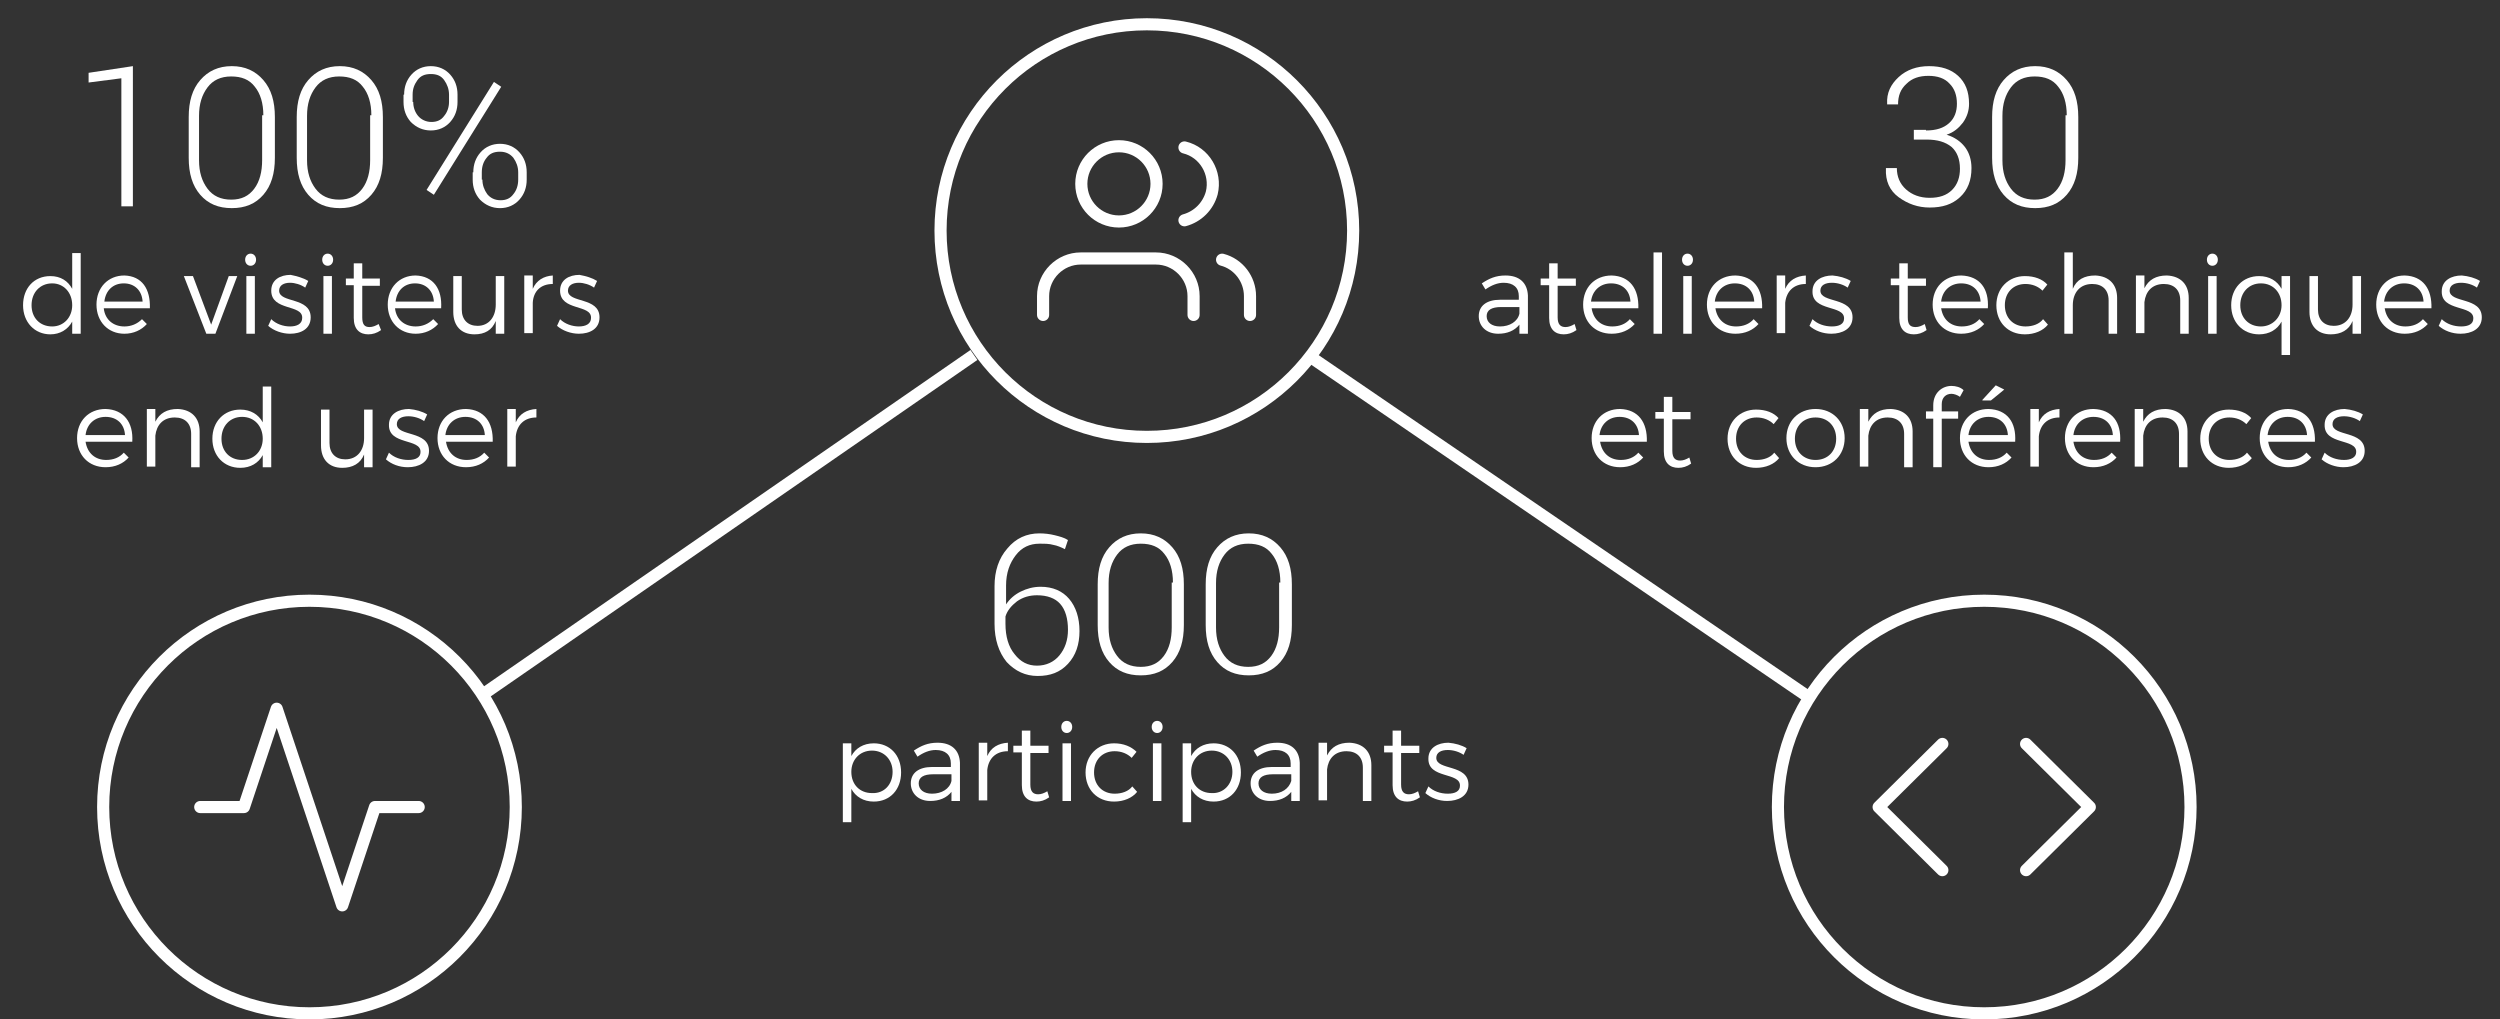 <?xml version="1.0" encoding="utf-8"?>
<!-- Generator: Adobe Illustrator 23.0.1, SVG Export Plug-In . SVG Version: 6.00 Build 0)  -->
<svg version="1.1" id="Calque_1" xmlns="http://www.w3.org/2000/svg" xmlns:xlink="http://www.w3.org/1999/xlink" x="0px" y="0px"
	 viewBox="0 0 412 168" style="enable-background:new 0 0 412 168;" xml:space="preserve">
<rect x="0" y="0" width="412" height="168" fill="#333333" stroke="none"/>
<style type="text/css">
	.st0{enable-background:new    ;}
	.st1{fill:#FFFFFF;}
	.st2{fill:none;}
	.st3{fill:none;stroke:#FFFFFF;stroke-width:2;}
	.st4{fill:none;stroke:#FFFFFF;stroke-width:2;stroke-linecap:round;stroke-linejoin:round;}
</style>
<g id="Groupe_7" transform="translate(-400 -710)">
	<g class="st0">
		<path class="st1" d="M650.4,763.5c-0.8,1-2,1.5-3.5,1.5c-2,0-3.2-1.3-3.2-2.9c0-1.7,1.3-2.7,3.5-2.7h3.1v-0.6
			c0-1.4-0.9-2.2-2.5-2.2c-1,0-2,0.4-3,1.1l-0.6-1c1.2-0.8,2.3-1.3,3.9-1.3c2.3,0,3.6,1.2,3.7,3.3l0,6.3h-1.4V763.5z M650.4,761.7
			v-1.1h-3c-1.6,0-2.4,0.5-2.4,1.5s0.8,1.7,2.2,1.7C648.8,763.8,650.1,763,650.4,761.7z"/>
		<path class="st1" d="M659.8,764.4c-0.7,0.5-1.4,0.7-2.1,0.7c-1.4,0-2.4-0.8-2.4-2.7V757h-1.4v-1.1h1.4v-2.5h1.4v2.5l3,0v1.2h-3
			v5.2c0,1.2,0.5,1.6,1.3,1.6c0.5,0,1-0.2,1.5-0.5L659.8,764.4z"/>
		<path class="st1" d="M670,760.8h-7.7c0.3,1.9,1.6,3,3.4,3c1.2,0,2.2-0.4,2.9-1.2l0.8,0.8c-0.9,1-2.2,1.6-3.8,1.6
			c-2.8,0-4.7-2-4.7-4.8s1.9-4.8,4.7-4.8C668.6,755.5,670.1,757.6,670,760.8z M668.7,759.7c-0.1-1.8-1.3-3-3.2-3
			c-1.8,0-3.1,1.2-3.3,3H668.7z"/>
		<path class="st1" d="M672.5,765v-13.4h1.4V765H672.5z"/>
		<path class="st1" d="M679,752.8c0,0.6-0.4,1-0.9,1s-0.9-0.4-0.9-1c0-0.6,0.4-1,0.9-1S679,752.2,679,752.8z M677.4,765v-9.5h1.4
			v9.5H677.4z"/>
		<path class="st1" d="M690.4,760.8h-7.7c0.3,1.9,1.6,3,3.4,3c1.2,0,2.2-0.4,2.9-1.2l0.8,0.8c-0.9,1-2.2,1.6-3.8,1.6
			c-2.8,0-4.7-2-4.7-4.8s1.9-4.8,4.7-4.8C689,755.5,690.5,757.6,690.4,760.8z M689.1,759.7c-0.1-1.8-1.3-3-3.2-3
			c-1.8,0-3.1,1.2-3.3,3H689.1z"/>
		<path class="st1" d="M694.2,757.6c0.6-1.4,1.8-2.1,3.4-2.2v1.4c-2,0-3.2,1.2-3.4,3.1v5h-1.4v-9.5h1.4V757.6z"/>
		<path class="st1" d="M705,756.3l-0.5,1.1c-0.7-0.5-1.7-0.8-2.6-0.8c-1.1,0-1.9,0.4-1.9,1.3c0,2.1,5.3,1,5.3,4.4
			c0,1.9-1.7,2.7-3.5,2.7c-1.4,0-2.7-0.5-3.6-1.3l0.5-1.1c0.8,0.8,2,1.2,3.2,1.2s2-0.4,2-1.3c0.1-2.3-5.3-1.1-5.2-4.5
			c0-1.8,1.6-2.6,3.3-2.6C703.1,755.5,704.2,755.8,705,756.3z"/>
		<path class="st1" d="M717.5,764.4c-0.7,0.5-1.4,0.7-2.1,0.7c-1.4,0-2.4-0.8-2.4-2.7V757h-1.4v-1.1h1.4v-2.5h1.4v2.5l3,0v1.2h-3
			v5.2c0,1.2,0.4,1.6,1.3,1.6c0.5,0,1-0.2,1.5-0.5L717.5,764.4z"/>
		<path class="st1" d="M727.6,760.8h-7.7c0.3,1.9,1.6,3,3.4,3c1.2,0,2.2-0.4,2.9-1.2l0.8,0.8c-0.9,1-2.2,1.6-3.8,1.6
			c-2.8,0-4.7-2-4.7-4.8s1.9-4.8,4.7-4.8C726.3,755.5,727.8,757.6,727.6,760.8z M726.4,759.7c-0.1-1.8-1.3-3-3.2-3
			c-1.8,0-3.1,1.2-3.3,3H726.4z"/>
		<path class="st1" d="M737.4,756.9l-0.8,1c-0.7-0.7-1.7-1.1-2.8-1.1c-2,0-3.4,1.4-3.4,3.5s1.4,3.5,3.4,3.5c1.2,0,2.3-0.4,2.9-1.2
			l0.8,0.9c-0.8,1-2.2,1.6-3.8,1.6c-2.8,0-4.7-2-4.7-4.8s2-4.8,4.7-4.8C735.3,755.5,736.6,756,737.4,756.9z"/>
		<path class="st1" d="M748.9,759.1v5.9h-1.4v-5.5c0-1.7-1-2.7-2.7-2.7c-2,0-3.2,1.4-3.2,3.5v4.7h-1.4v-13.4h1.4v6
			c0.6-1.5,1.9-2.2,3.7-2.2C747.6,755.5,748.9,756.9,748.9,759.1z"/>
		<path class="st1" d="M760.7,759.1v5.9h-1.4v-5.5c0-1.7-1-2.7-2.7-2.7c-1.9,0-3,1.2-3.2,3v5.1H752v-9.5h1.4v2.1
			c0.7-1.4,1.9-2.1,3.7-2.1C759.4,755.5,760.7,756.9,760.7,759.1z"/>
		<path class="st1" d="M765.5,752.8c0,0.6-0.4,1-0.9,1c-0.5,0-0.9-0.4-0.9-1c0-0.6,0.4-1,0.9-1C765.1,751.8,765.5,752.2,765.5,752.8
			z M763.9,765v-9.5h1.4v9.5H763.9z"/>
		<path class="st1" d="M777.4,768.5H776V763c-0.7,1.3-2,2.1-3.7,2.1c-2.7,0-4.6-2-4.6-4.8c0-2.8,1.9-4.8,4.6-4.8
			c1.7,0,3,0.8,3.7,2.1v-2.1h1.4V768.5z M776,760.3c0-2.1-1.4-3.6-3.4-3.6c-2,0-3.4,1.5-3.4,3.6c0,2.1,1.4,3.5,3.4,3.5
			C774.5,763.8,776,762.3,776,760.3z"/>
		<path class="st1" d="M789.1,765h-1.4v-2.1c-0.6,1.5-1.9,2.2-3.6,2.2c-2.2,0-3.5-1.4-3.5-3.7v-5.9h1.4v5.5c0,1.7,1,2.7,2.6,2.7
			c2,0,3.1-1.5,3.1-3.5v-4.7h1.4V765z"/>
		<path class="st1" d="M800.7,760.8H793c0.3,1.9,1.6,3,3.4,3c1.2,0,2.2-0.4,2.9-1.2l0.8,0.8c-0.9,1-2.2,1.6-3.8,1.6
			c-2.8,0-4.7-2-4.7-4.8s1.9-4.8,4.7-4.8C799.3,755.5,800.8,757.6,800.7,760.8z M799.4,759.7c-0.1-1.8-1.3-3-3.2-3
			c-1.8,0-3.1,1.2-3.3,3H799.4z"/>
		<path class="st1" d="M808.7,756.3l-0.5,1.1c-0.7-0.5-1.7-0.8-2.6-0.8c-1.1,0-1.9,0.4-1.9,1.3c0,2.1,5.3,1,5.3,4.4
			c0,1.9-1.7,2.7-3.5,2.7c-1.4,0-2.7-0.5-3.6-1.3l0.5-1.1c0.8,0.8,2,1.2,3.2,1.2s2-0.4,2-1.3c0.1-2.3-5.3-1.1-5.2-4.5
			c0-1.8,1.6-2.6,3.3-2.6C806.8,755.5,807.9,755.8,808.7,756.3z"/>
	</g>
	<g class="st0">
		<path class="st1" d="M671.4,782.8h-7.7c0.3,1.9,1.6,3,3.4,3c1.2,0,2.2-0.4,2.9-1.2l0.8,0.8c-0.9,1-2.2,1.6-3.8,1.6
			c-2.8,0-4.7-2-4.7-4.8s1.9-4.8,4.7-4.8C670,777.5,671.5,779.6,671.4,782.8z M670.1,781.7c-0.1-1.8-1.3-3-3.2-3
			c-1.8,0-3.1,1.2-3.3,3H670.1z"/>
		<path class="st1" d="M678.7,786.4c-0.7,0.5-1.4,0.7-2.1,0.7c-1.4,0-2.4-0.8-2.4-2.7V779h-1.4v-1.1h1.4v-2.5h1.4v2.5l3,0v1.2h-3
			v5.2c0,1.2,0.5,1.6,1.3,1.6c0.5,0,1-0.2,1.5-0.5L678.7,786.4z"/>
		<path class="st1" d="M693.1,778.9l-0.8,1c-0.7-0.7-1.7-1.1-2.8-1.1c-2,0-3.4,1.4-3.4,3.5s1.4,3.5,3.4,3.5c1.2,0,2.3-0.4,2.9-1.2
			l0.8,0.9c-0.8,1-2.2,1.6-3.8,1.6c-2.8,0-4.7-2-4.7-4.8s2-4.8,4.7-4.8C691,777.5,692.3,778,693.1,778.9z"/>
		<path class="st1" d="M704,782.2c0,2.8-2,4.8-4.8,4.8s-4.8-2-4.8-4.8c0-2.8,2-4.8,4.8-4.8S704,779.4,704,782.2z M695.8,782.3
			c0,2.1,1.4,3.5,3.4,3.5s3.4-1.4,3.4-3.5c0-2.1-1.4-3.5-3.4-3.5S695.8,780.2,695.8,782.3z"/>
		<path class="st1" d="M715.2,781.1v5.9h-1.4v-5.5c0-1.7-1-2.7-2.7-2.7c-1.9,0-3,1.2-3.2,3v5.1h-1.4v-9.5h1.4v2.1
			c0.7-1.4,1.9-2.1,3.7-2.1C713.9,777.5,715.2,778.9,715.2,781.1z"/>
		<path class="st1" d="M720,776.6v1.2h2.7v1.2H720v8h-1.4v-8h-1.2v-1.2h1.2v-1c0-2.1,1.5-3.2,3-3.2c0.7,0,1.5,0.2,2,0.7l-0.6,1.1
			c-0.4-0.3-1-0.5-1.4-0.5C720.7,774.9,720,775.5,720,776.6z"/>
		<path class="st1" d="M732.1,782.8h-7.7c0.3,1.9,1.6,3,3.4,3c1.2,0,2.2-0.4,2.9-1.2l0.8,0.8c-0.9,1-2.2,1.6-3.8,1.6
			c-2.8,0-4.7-2-4.7-4.8s1.9-4.8,4.7-4.8C730.8,777.5,732.3,779.6,732.1,782.8z M730.9,781.7c-0.1-1.8-1.3-3-3.2-3
			c-1.8,0-3.1,1.2-3.3,3H730.9z M726.7,775.9l2.2-2.4l1.4,0.7l-2.2,1.8H726.7z"/>
		<path class="st1" d="M736,779.6c0.6-1.4,1.8-2.1,3.4-2.2v1.4c-2,0-3.2,1.2-3.4,3.1v5h-1.4v-9.5h1.4V779.6z"/>
		<path class="st1" d="M749.4,782.8h-7.7c0.3,1.9,1.6,3,3.4,3c1.2,0,2.2-0.4,2.9-1.2l0.8,0.8c-0.9,1-2.2,1.6-3.8,1.6
			c-2.8,0-4.7-2-4.7-4.8s1.9-4.8,4.7-4.8C748.1,777.5,749.6,779.6,749.4,782.8z M748.2,781.7c-0.1-1.8-1.3-3-3.2-3
			c-1.8,0-3.1,1.2-3.3,3H748.2z"/>
		<path class="st1" d="M760.5,781.1v5.9h-1.4v-5.5c0-1.7-1-2.7-2.7-2.7c-1.9,0-3,1.2-3.2,3v5.1h-1.4v-9.5h1.4v2.1
			c0.7-1.4,1.9-2.1,3.7-2.1C759.2,777.5,760.5,778.9,760.5,781.1z"/>
		<path class="st1" d="M771,778.9l-0.8,1c-0.7-0.7-1.7-1.1-2.8-1.1c-2,0-3.4,1.4-3.4,3.5s1.4,3.5,3.4,3.5c1.2,0,2.3-0.4,2.9-1.2
			l0.8,0.9c-0.8,1-2.2,1.6-3.8,1.6c-2.8,0-4.7-2-4.7-4.8s2-4.8,4.7-4.8C768.9,777.5,770.2,778,771,778.9z"/>
		<path class="st1" d="M781.5,782.8h-7.7c0.3,1.9,1.6,3,3.4,3c1.2,0,2.2-0.4,2.9-1.2l0.8,0.8c-0.9,1-2.2,1.6-3.8,1.6
			c-2.8,0-4.7-2-4.7-4.8s1.9-4.8,4.7-4.8C780.1,777.5,781.6,779.6,781.5,782.8z M780.2,781.7c-0.1-1.8-1.3-3-3.2-3
			c-1.8,0-3.1,1.2-3.3,3H780.2z"/>
		<path class="st1" d="M789.4,778.3l-0.5,1.1c-0.7-0.5-1.7-0.8-2.6-0.8c-1.1,0-1.9,0.4-1.9,1.3c0,2.1,5.3,1,5.3,4.4
			c0,1.9-1.7,2.7-3.5,2.7c-1.3,0-2.7-0.5-3.6-1.3l0.5-1.1c0.8,0.8,2,1.2,3.2,1.2c1.1,0,2-0.4,2-1.3c0.1-2.3-5.3-1.1-5.2-4.5
			c0-1.8,1.6-2.6,3.3-2.6C787.5,777.5,788.6,777.8,789.4,778.3z"/>
	</g>
	<g class="st0">
		<path class="st1" d="M413.3,765h-1.4v-2c-0.7,1.3-2,2.1-3.6,2.1c-2.6,0-4.5-2-4.5-4.8c0-2.8,1.8-4.8,4.5-4.8
			c1.7,0,2.9,0.8,3.6,2.1v-5.9h1.4V765z M411.9,760.3c0-2.1-1.4-3.6-3.3-3.6c-2,0-3.4,1.5-3.4,3.6c0,2.1,1.4,3.5,3.4,3.5
			C410.5,763.8,411.9,762.3,411.9,760.3z"/>
		<path class="st1" d="M424.7,760.8h-7.6c0.2,1.9,1.6,3,3.4,3c1.1,0,2.1-0.4,2.9-1.2l0.8,0.8c-0.9,1-2.2,1.6-3.7,1.6
			c-2.7,0-4.6-2-4.6-4.8c0-2.8,1.9-4.8,4.6-4.8C423.4,755.5,424.8,757.6,424.7,760.8z M423.5,759.7c-0.1-1.8-1.3-3-3.1-3
			c-1.8,0-3,1.2-3.2,3H423.5z"/>
		<path class="st1" d="M434,765l-3.7-9.5h1.5l3,8l2.9-8h1.4l-3.6,9.5H434z"/>
		<path class="st1" d="M442.2,752.8c0,0.6-0.4,1-0.9,1s-0.9-0.4-0.9-1s0.4-1,0.9-1S442.2,752.2,442.2,752.8z M440.6,765v-9.5h1.4
			v9.5H440.6z"/>
		<path class="st1" d="M450.8,756.3l-0.5,1.1c-0.7-0.5-1.7-0.8-2.5-0.8c-1,0-1.8,0.4-1.8,1.3c0,2.1,5.2,1,5.2,4.4
			c0,1.9-1.6,2.7-3.4,2.7c-1.3,0-2.7-0.5-3.6-1.3l0.5-1.1c0.8,0.8,2,1.2,3.1,1.2s2-0.4,2-1.4c0.1-2.3-5.1-1.1-5.1-4.5
			c0-1.8,1.5-2.6,3.2-2.6C448.9,755.5,450,755.8,450.8,756.3z"/>
		<path class="st1" d="M454.9,752.8c0,0.6-0.4,1-0.9,1s-0.9-0.4-0.9-1s0.4-1,0.9-1S454.9,752.2,454.9,752.8z M453.3,765v-9.5h1.4
			v9.5H453.3z"/>
		<path class="st1" d="M462.8,764.4c-0.7,0.5-1.4,0.7-2.1,0.7c-1.4,0-2.4-0.8-2.4-2.7V757H457v-1.1h1.3v-2.5h1.4v2.5l2.9,0v1.2h-2.9
			v5.2c0,1.2,0.4,1.6,1.2,1.6c0.5,0,1-0.2,1.5-0.5L462.8,764.4z"/>
		<path class="st1" d="M472.7,760.8h-7.6c0.2,1.9,1.6,3,3.4,3c1.1,0,2.1-0.4,2.9-1.2l0.8,0.8c-0.9,1-2.2,1.6-3.7,1.6
			c-2.7,0-4.6-2-4.6-4.8c0-2.8,1.9-4.8,4.6-4.8C471.4,755.5,472.9,757.6,472.7,760.8z M471.5,759.7c-0.1-1.8-1.3-3-3.1-3
			c-1.8,0-3,1.2-3.2,3H471.5z"/>
		<path class="st1" d="M483.1,765h-1.4v-2.1c-0.6,1.5-1.8,2.2-3.5,2.2c-2.2,0-3.5-1.4-3.5-3.7v-5.9h1.4v5.5c0,1.7,1,2.7,2.6,2.7
			c1.9,0,3-1.5,3-3.5v-4.7h1.4V765z"/>
		<path class="st1" d="M487.8,757.6c0.6-1.4,1.8-2.1,3.3-2.2v1.4c-2,0-3.2,1.2-3.3,3.1v5h-1.4v-9.5h1.4V757.6z"/>
		<path class="st1" d="M498.4,756.3l-0.5,1.1c-0.7-0.5-1.7-0.8-2.5-0.8c-1,0-1.8,0.4-1.8,1.3c0,2.1,5.2,1,5.2,4.4
			c0,1.9-1.6,2.7-3.4,2.7c-1.3,0-2.7-0.5-3.6-1.3l0.5-1.1c0.8,0.8,2,1.2,3.1,1.2s2-0.4,2-1.4c0.1-2.3-5.1-1.1-5.1-4.5
			c0-1.8,1.5-2.6,3.2-2.6C496.6,755.5,497.6,755.8,498.4,756.3z"/>
	</g>
	<g class="st0">
		<path class="st1" d="M421.8,782.8h-7.7c0.3,1.9,1.6,3,3.4,3c1.2,0,2.2-0.4,2.9-1.2l0.8,0.8c-0.9,1-2.2,1.6-3.8,1.6
			c-2.8,0-4.7-2-4.7-4.8s1.9-4.8,4.7-4.8C420.4,777.5,422,779.6,421.8,782.8z M420.6,781.7c-0.1-1.8-1.3-3-3.2-3
			c-1.8,0-3.1,1.2-3.3,3H420.6z"/>
		<path class="st1" d="M432.9,781.1v5.9h-1.4v-5.5c0-1.7-1-2.7-2.7-2.7c-1.9,0-3,1.2-3.2,3v5.1h-1.4v-9.5h1.4v2.1
			c0.7-1.4,1.9-2.1,3.7-2.1C431.6,777.5,432.9,778.9,432.9,781.1z"/>
		<path class="st1" d="M444.7,787h-1.4v-2c-0.7,1.3-2,2.1-3.7,2.1c-2.7,0-4.6-2-4.6-4.8c0-2.8,1.9-4.8,4.6-4.8c1.7,0,3,0.8,3.7,2.1
			v-5.9h1.4V787z M443.3,782.3c0-2.1-1.4-3.6-3.4-3.6c-2,0-3.4,1.5-3.4,3.6c0,2.1,1.4,3.5,3.4,3.5
			C441.9,785.8,443.3,784.3,443.3,782.3z"/>
		<path class="st1" d="M461.4,787H460v-2.1c-0.6,1.5-1.9,2.2-3.6,2.2c-2.2,0-3.5-1.4-3.5-3.7v-5.9h1.4v5.5c0,1.7,1,2.7,2.6,2.7
			c2,0,3.1-1.5,3.1-3.5v-4.7h1.4V787z"/>
		<path class="st1" d="M470.4,778.3l-0.5,1.1c-0.7-0.5-1.7-0.8-2.6-0.8c-1.1,0-1.9,0.4-1.9,1.3c0,2.1,5.3,1,5.3,4.4
			c0,1.9-1.7,2.7-3.5,2.7c-1.4,0-2.7-0.5-3.6-1.3l0.5-1.1c0.8,0.8,2,1.2,3.2,1.2s2-0.4,2-1.3c0.1-2.3-5.3-1.1-5.2-4.5
			c0-1.8,1.6-2.6,3.3-2.6C468.5,777.5,469.6,777.8,470.4,778.3z"/>
		<path class="st1" d="M481.2,782.8h-7.7c0.3,1.9,1.6,3,3.4,3c1.2,0,2.2-0.4,2.9-1.2l0.8,0.8c-0.9,1-2.2,1.6-3.8,1.6
			c-2.8,0-4.7-2-4.7-4.8s1.9-4.8,4.7-4.8C479.8,777.5,481.3,779.6,481.2,782.8z M479.9,781.7c-0.1-1.8-1.3-3-3.2-3
			c-1.8,0-3.1,1.2-3.3,3H479.9z"/>
		<path class="st1" d="M485,779.6c0.6-1.4,1.8-2.1,3.4-2.2v1.4c-2,0-3.2,1.2-3.4,3.1v5h-1.4v-9.5h1.4V779.6z"/>
	</g>
	<g class="st0">
		<path class="st1" d="M548.5,837.3c0,2.8-1.8,4.8-4.5,4.8c-1.7,0-3-0.8-3.7-2.1v5.5h-1.4v-13h1.4v2.1c0.7-1.3,2-2.1,3.7-2.1
			C546.6,832.5,548.5,834.4,548.5,837.3z M547.1,837.2c0-2-1.4-3.5-3.4-3.5c-2,0-3.4,1.5-3.4,3.5c0,2.1,1.4,3.5,3.4,3.5
			C545.7,840.8,547.1,839.3,547.1,837.2z"/>
		<path class="st1" d="M556.8,840.5c-0.8,1-2,1.5-3.5,1.5c-2,0-3.2-1.3-3.2-2.9c0-1.7,1.3-2.7,3.5-2.7h3.1v-0.6
			c0-1.4-0.9-2.2-2.5-2.2c-1,0-2,0.4-3,1.1l-0.6-1c1.2-0.8,2.3-1.3,3.9-1.3c2.3,0,3.6,1.2,3.7,3.3l0,6.3h-1.4V840.5z M556.8,838.7
			v-1.1h-3c-1.6,0-2.4,0.5-2.4,1.5s0.8,1.7,2.2,1.7C555.2,840.8,556.5,840,556.8,838.7z"/>
		<path class="st1" d="M562.7,834.6c0.6-1.4,1.8-2.1,3.4-2.2v1.4c-2,0-3.2,1.2-3.4,3.1v5h-1.4v-9.5h1.4V834.6z"/>
		<path class="st1" d="M572.9,841.4c-0.7,0.5-1.4,0.7-2.1,0.7c-1.4,0-2.4-0.8-2.4-2.7V834H567v-1.1h1.4v-2.5h1.4v2.5l3,0v1.2h-3v5.2
			c0,1.2,0.5,1.6,1.3,1.6c0.5,0,1-0.2,1.5-0.5L572.9,841.4z"/>
		<path class="st1" d="M576.7,829.8c0,0.6-0.4,1-0.9,1c-0.5,0-0.9-0.4-0.9-1c0-0.6,0.4-1,0.9-1C576.3,828.8,576.7,829.2,576.7,829.8
			z M575.1,842v-9.5h1.4v9.5H575.1z"/>
		<path class="st1" d="M587.3,833.9l-0.8,1c-0.7-0.7-1.7-1.1-2.8-1.1c-2,0-3.4,1.4-3.4,3.5s1.4,3.5,3.4,3.5c1.2,0,2.3-0.4,2.9-1.2
			l0.8,0.9c-0.8,1-2.2,1.6-3.8,1.6c-2.8,0-4.7-2-4.7-4.8s2-4.8,4.7-4.8C585.1,832.5,586.4,833,587.3,833.9z"/>
		<path class="st1" d="M591.6,829.8c0,0.6-0.4,1-0.9,1c-0.5,0-0.9-0.4-0.9-1c0-0.6,0.4-1,0.9-1C591.2,828.8,591.6,829.2,591.6,829.8
			z M590,842v-9.5h1.4v9.5H590z"/>
		<path class="st1" d="M604.5,837.3c0,2.8-1.8,4.8-4.5,4.8c-1.7,0-3-0.8-3.7-2.1v5.5h-1.4v-13h1.4v2.1c0.7-1.3,2-2.1,3.7-2.1
			C602.6,832.5,604.5,834.4,604.5,837.3z M603.1,837.2c0-2-1.4-3.5-3.4-3.5c-2,0-3.4,1.5-3.4,3.5c0,2.1,1.4,3.5,3.4,3.5
			C601.6,840.8,603.1,839.3,603.1,837.2z"/>
		<path class="st1" d="M612.8,840.5c-0.8,1-2,1.5-3.5,1.5c-2,0-3.2-1.3-3.2-2.9c0-1.7,1.3-2.7,3.5-2.7h3.1v-0.6
			c0-1.4-0.9-2.2-2.5-2.2c-1,0-2,0.4-3,1.1l-0.6-1c1.2-0.8,2.3-1.3,3.9-1.3c2.3,0,3.6,1.2,3.7,3.3l0,6.3h-1.4V840.5z M612.8,838.7
			v-1.1h-3c-1.6,0-2.4,0.5-2.4,1.5s0.8,1.7,2.2,1.7C611.2,840.8,612.4,840,612.8,838.7z"/>
		<path class="st1" d="M626,836.1v5.9h-1.4v-5.5c0-1.7-1-2.7-2.7-2.7c-1.9,0-3,1.2-3.2,3v5.1h-1.4v-9.5h1.4v2.1
			c0.7-1.4,1.9-2.1,3.7-2.1C624.7,832.5,626,833.9,626,836.1z"/>
		<path class="st1" d="M634,841.4c-0.7,0.5-1.4,0.7-2.1,0.7c-1.4,0-2.4-0.8-2.4-2.7V834h-1.4v-1.1h1.4v-2.5h1.4v2.5l3,0v1.2h-3v5.2
			c0,1.2,0.5,1.6,1.3,1.6c0.5,0,1-0.2,1.5-0.5L634,841.4z"/>
		<path class="st1" d="M641.7,833.3l-0.5,1.1c-0.7-0.5-1.7-0.8-2.6-0.8c-1.1,0-1.9,0.4-1.9,1.3c0,2.1,5.3,1,5.3,4.4
			c0,1.9-1.7,2.7-3.5,2.7c-1.4,0-2.7-0.5-3.6-1.3l0.5-1.1c0.8,0.8,2,1.2,3.2,1.2s2-0.4,2-1.3c0.1-2.3-5.3-1.1-5.2-4.5
			c0-1.8,1.6-2.6,3.3-2.6C639.8,832.5,640.9,832.8,641.7,833.3z"/>
	</g>
	<g id="Ellipse_18" transform="translate(416 808)">
		<circle class="st2" cx="35" cy="35" r="35"/>
		<circle class="st3" cx="35" cy="35" r="34"/>
	</g>
	<g id="Ellipse_19" transform="translate(554 713)">
		<circle class="st2" cx="35" cy="35" r="35"/>
		<circle class="st3" cx="35" cy="35" r="34"/>
	</g>
	<g id="Ellipse_20" transform="translate(692 808)">
		<circle class="st2" cx="35" cy="35" r="35"/>
		<circle class="st3" cx="35" cy="35" r="34"/>
	</g>
	<line id="Ligne_6" class="st3" x1="479.5" y1="824.5" x2="560.5" y2="768.5"/>
	<line id="Ligne_7" class="st3" x1="615.5" y1="768.5" x2="697.5" y2="824.5"/>
	<g class="st0">
		<path class="st1" d="M717.4,731.5c1.7,0,2.9-0.4,3.8-1.2c0.9-0.8,1.3-1.9,1.3-3.2c0-1.4-0.4-2.5-1.2-3.3c-0.8-0.9-2-1.3-3.5-1.3
			c-1.5,0-2.7,0.4-3.6,1.3c-1,0.9-1.4,2-1.4,3.4h-1.8l0-0.1c-0.1-1.8,0.6-3.2,1.9-4.4c1.3-1.2,3-1.8,5-1.8c2,0,3.6,0.5,4.8,1.6
			s1.8,2.6,1.8,4.6c0,1.1-0.3,2.1-1,3.1c-0.7,0.9-1.5,1.6-2.7,2c1.3,0.4,2.3,1.1,3,2c0.7,0.9,1.1,2.1,1.1,3.5c0,2-0.6,3.6-1.9,4.8
			c-1.3,1.2-2.9,1.7-5,1.7c-1.9,0-3.6-0.6-5.1-1.7s-2.2-2.7-2.1-4.7l0-0.1h1.8c0,1.4,0.5,2.6,1.5,3.5s2.3,1.4,3.9,1.4
			c1.6,0,2.8-0.4,3.7-1.3s1.3-2.1,1.3-3.5c0-1.6-0.5-2.8-1.4-3.6c-1-0.8-2.3-1.2-4.1-1.2h-2.1v-1.6H717.4z"/>
		<path class="st1" d="M742.5,736c0,2.6-0.6,4.6-1.9,6.1c-1.3,1.5-3,2.2-5.2,2.2s-3.9-0.7-5.2-2.2c-1.3-1.5-1.9-3.5-1.9-6.1v-6.7
			c0-2.6,0.6-4.6,1.9-6.1s3-2.3,5.2-2.3s3.9,0.8,5.2,2.3s1.9,3.5,1.9,6.1V736z M740.6,729c0-2-0.5-3.6-1.4-4.7
			c-0.9-1.2-2.2-1.7-3.9-1.7s-3,0.6-3.9,1.8c-0.9,1.2-1.4,2.7-1.4,4.7v7.3c0,2,0.5,3.5,1.4,4.7c0.9,1.2,2.2,1.8,3.9,1.8
			c1.7,0,2.9-0.6,3.8-1.8c0.9-1.2,1.3-2.8,1.3-4.7V729z"/>
	</g>
	<g class="st0">
		<path class="st1" d="M421.9,744h-1.9v-21.1l-5.4,0.7V722l7.3-1.1V744z"/>
		<path class="st1" d="M445.3,736c0,2.6-0.6,4.6-1.9,6.1c-1.3,1.5-3,2.2-5.2,2.2s-3.9-0.7-5.2-2.2c-1.3-1.5-1.9-3.5-1.9-6.1v-6.7
			c0-2.6,0.6-4.6,1.9-6.1c1.3-1.5,3-2.3,5.2-2.3s3.9,0.8,5.2,2.3s1.9,3.5,1.9,6.1V736z M443.4,729c0-2-0.5-3.6-1.4-4.7
			c-0.9-1.2-2.2-1.7-3.9-1.7c-1.7,0-3,0.6-3.9,1.8c-0.9,1.2-1.4,2.7-1.4,4.7v7.3c0,2,0.5,3.5,1.4,4.7c0.9,1.2,2.2,1.8,3.9,1.8
			c1.7,0,2.9-0.6,3.8-1.8c0.9-1.2,1.3-2.8,1.3-4.7V729z"/>
		<path class="st1" d="M463.1,736c0,2.6-0.6,4.6-1.9,6.1c-1.3,1.5-3,2.2-5.2,2.2s-3.9-0.7-5.2-2.2c-1.3-1.5-1.9-3.5-1.9-6.1v-6.7
			c0-2.6,0.6-4.6,1.9-6.1c1.3-1.5,3-2.3,5.2-2.3s3.9,0.8,5.2,2.3s1.9,3.5,1.9,6.1V736z M461.2,729c0-2-0.5-3.6-1.4-4.7
			c-0.9-1.2-2.2-1.7-3.9-1.7c-1.7,0-3,0.6-3.9,1.8c-0.9,1.2-1.4,2.7-1.4,4.7v7.3c0,2,0.5,3.5,1.4,4.7c0.9,1.2,2.2,1.8,3.9,1.8
			c1.7,0,2.9-0.6,3.8-1.8c0.9-1.2,1.3-2.8,1.3-4.7V729z"/>
		<path class="st1" d="M466.6,725.6c0-1.3,0.4-2.4,1.2-3.3c0.8-0.9,1.9-1.4,3.2-1.4c1.3,0,2.4,0.5,3.2,1.4c0.8,0.9,1.2,2,1.2,3.3
			v1.2c0,1.3-0.4,2.4-1.2,3.3c-0.8,0.9-1.9,1.4-3.2,1.4c-1.3,0-2.4-0.5-3.3-1.4c-0.8-0.9-1.2-2-1.2-3.3V725.6z M468.1,726.8
			c0,0.9,0.3,1.7,0.8,2.3c0.5,0.6,1.3,1,2.2,1c0.9,0,1.6-0.3,2.1-1c0.5-0.6,0.8-1.4,0.8-2.3v-1.2c0-0.9-0.3-1.7-0.8-2.4
			c-0.5-0.7-1.2-1-2.2-1s-1.7,0.3-2.2,1s-0.8,1.4-0.8,2.4V726.8z M471.5,742.1l-1.2-0.8l11.1-17.8l1.2,0.8L471.5,742.1z M478,738.4
			c0-1.3,0.4-2.4,1.2-3.3c0.8-0.9,1.9-1.4,3.2-1.4c1.3,0,2.4,0.5,3.2,1.4c0.8,0.9,1.2,2,1.2,3.3v1.2c0,1.3-0.4,2.4-1.2,3.3
			c-0.8,0.9-1.9,1.4-3.2,1.4c-1.3,0-2.4-0.5-3.3-1.4c-0.8-0.9-1.2-2-1.2-3.3V738.4z M479.5,739.6c0,0.9,0.3,1.7,0.8,2.4
			c0.5,0.6,1.2,1,2.2,1c0.9,0,1.6-0.3,2.1-1c0.5-0.6,0.8-1.4,0.8-2.4v-1.2c0-0.9-0.3-1.7-0.8-2.4c-0.5-0.6-1.2-1-2.2-1
			s-1.7,0.3-2.2,1c-0.5,0.6-0.8,1.4-0.8,2.4V739.6z"/>
	</g>
	<g class="st0">
		<path class="st1" d="M571.3,797.9c0.8,0,1.7,0.1,2.5,0.3c0.8,0.2,1.6,0.4,2.2,0.8l-0.5,1.5c-0.6-0.3-1.3-0.6-1.9-0.7
			c-0.7-0.2-1.4-0.2-2.3-0.2c-1.6,0-2.9,0.6-3.9,1.9c-1,1.3-1.6,2.9-1.6,5v3.1c0.6-0.9,1.4-1.6,2.4-2.1c1-0.5,2.1-0.8,3.3-0.8
			c2,0,3.6,0.7,4.7,2s1.7,3.1,1.7,5.3c0,2.2-0.6,4-1.9,5.4c-1.3,1.4-2.9,2-5,2c-2,0-3.7-0.8-5.1-2.3c-1.3-1.6-2-3.7-2-6.3v-6.2
			c0-2.5,0.7-4.6,2.1-6.2C567.4,798.7,569.2,797.9,571.3,797.9z M570.9,808.1c-1.2,0-2.3,0.3-3.3,1c-0.9,0.7-1.6,1.5-1.9,2.5v1.2
			c0,2.1,0.5,3.8,1.5,5c1,1.3,2.2,1.9,3.7,1.9c1.5,0,2.8-0.6,3.7-1.7c0.9-1.1,1.4-2.5,1.4-4.2c0-1.8-0.4-3.3-1.3-4.3
			C573.9,808.6,572.6,808.1,570.9,808.1z"/>
		<path class="st1" d="M595.1,813c0,2.6-0.6,4.6-1.9,6.1c-1.3,1.5-3,2.2-5.2,2.2s-3.9-0.7-5.2-2.2c-1.3-1.5-1.9-3.5-1.9-6.1v-6.7
			c0-2.6,0.6-4.6,1.9-6.1c1.3-1.5,3-2.3,5.2-2.3s3.9,0.8,5.2,2.3s1.9,3.5,1.9,6.1V813z M593.3,806c0-2-0.5-3.6-1.4-4.7
			c-0.9-1.2-2.2-1.7-3.9-1.7c-1.7,0-3,0.6-3.9,1.8c-0.9,1.2-1.4,2.7-1.4,4.7v7.3c0,2,0.5,3.5,1.4,4.7c0.9,1.2,2.2,1.8,3.9,1.8
			c1.7,0,2.9-0.6,3.8-1.8c0.9-1.2,1.3-2.8,1.3-4.7V806z"/>
		<path class="st1" d="M612.9,813c0,2.6-0.6,4.6-1.9,6.1c-1.3,1.5-3,2.2-5.2,2.2c-2.2,0-3.9-0.7-5.2-2.2c-1.3-1.5-1.9-3.5-1.9-6.1
			v-6.7c0-2.6,0.6-4.6,1.9-6.1c1.3-1.5,3-2.3,5.2-2.3c2.2,0,3.9,0.8,5.2,2.3s1.9,3.5,1.9,6.1V813z M611,806c0-2-0.5-3.6-1.4-4.7
			c-0.9-1.2-2.2-1.7-3.9-1.7c-1.7,0-3,0.6-3.9,1.8c-0.9,1.2-1.4,2.7-1.4,4.7v7.3c0,2,0.5,3.5,1.4,4.7c0.9,1.2,2.2,1.8,3.9,1.8
			c1.7,0,2.9-0.6,3.8-1.8c0.9-1.2,1.3-2.8,1.3-4.7V806z"/>
	</g>
</g>
<polyline class="st4" points="333.9,143.4 344.4,133 333.9,122.6 "/>
<polyline class="st4" points="320.1,122.6 309.6,133 320.1,143.4 "/>
<path class="st4" d="M196.7,51.9v-3.1c0-3.4-2.8-6.2-6.2-6.2h-12.4c-3.4,0-6.2,2.8-6.2,6.2v3.1"/>
<circle class="st4" cx="184.4" cy="30.3" r="6.2"/>
<path class="st4" d="M206,51.9v-3.1c0-2.8-1.9-5.3-4.6-6"/>
<path class="st4" d="M195.2,24.3c3.3,0.8,5.3,4.2,4.5,7.5c-0.6,2.2-2.3,3.9-4.5,4.5"/>
<polyline class="st4" points="69,133 61.8,133 56.4,149.2 45.6,116.8 40.2,133 33,133 "/>
</svg>
